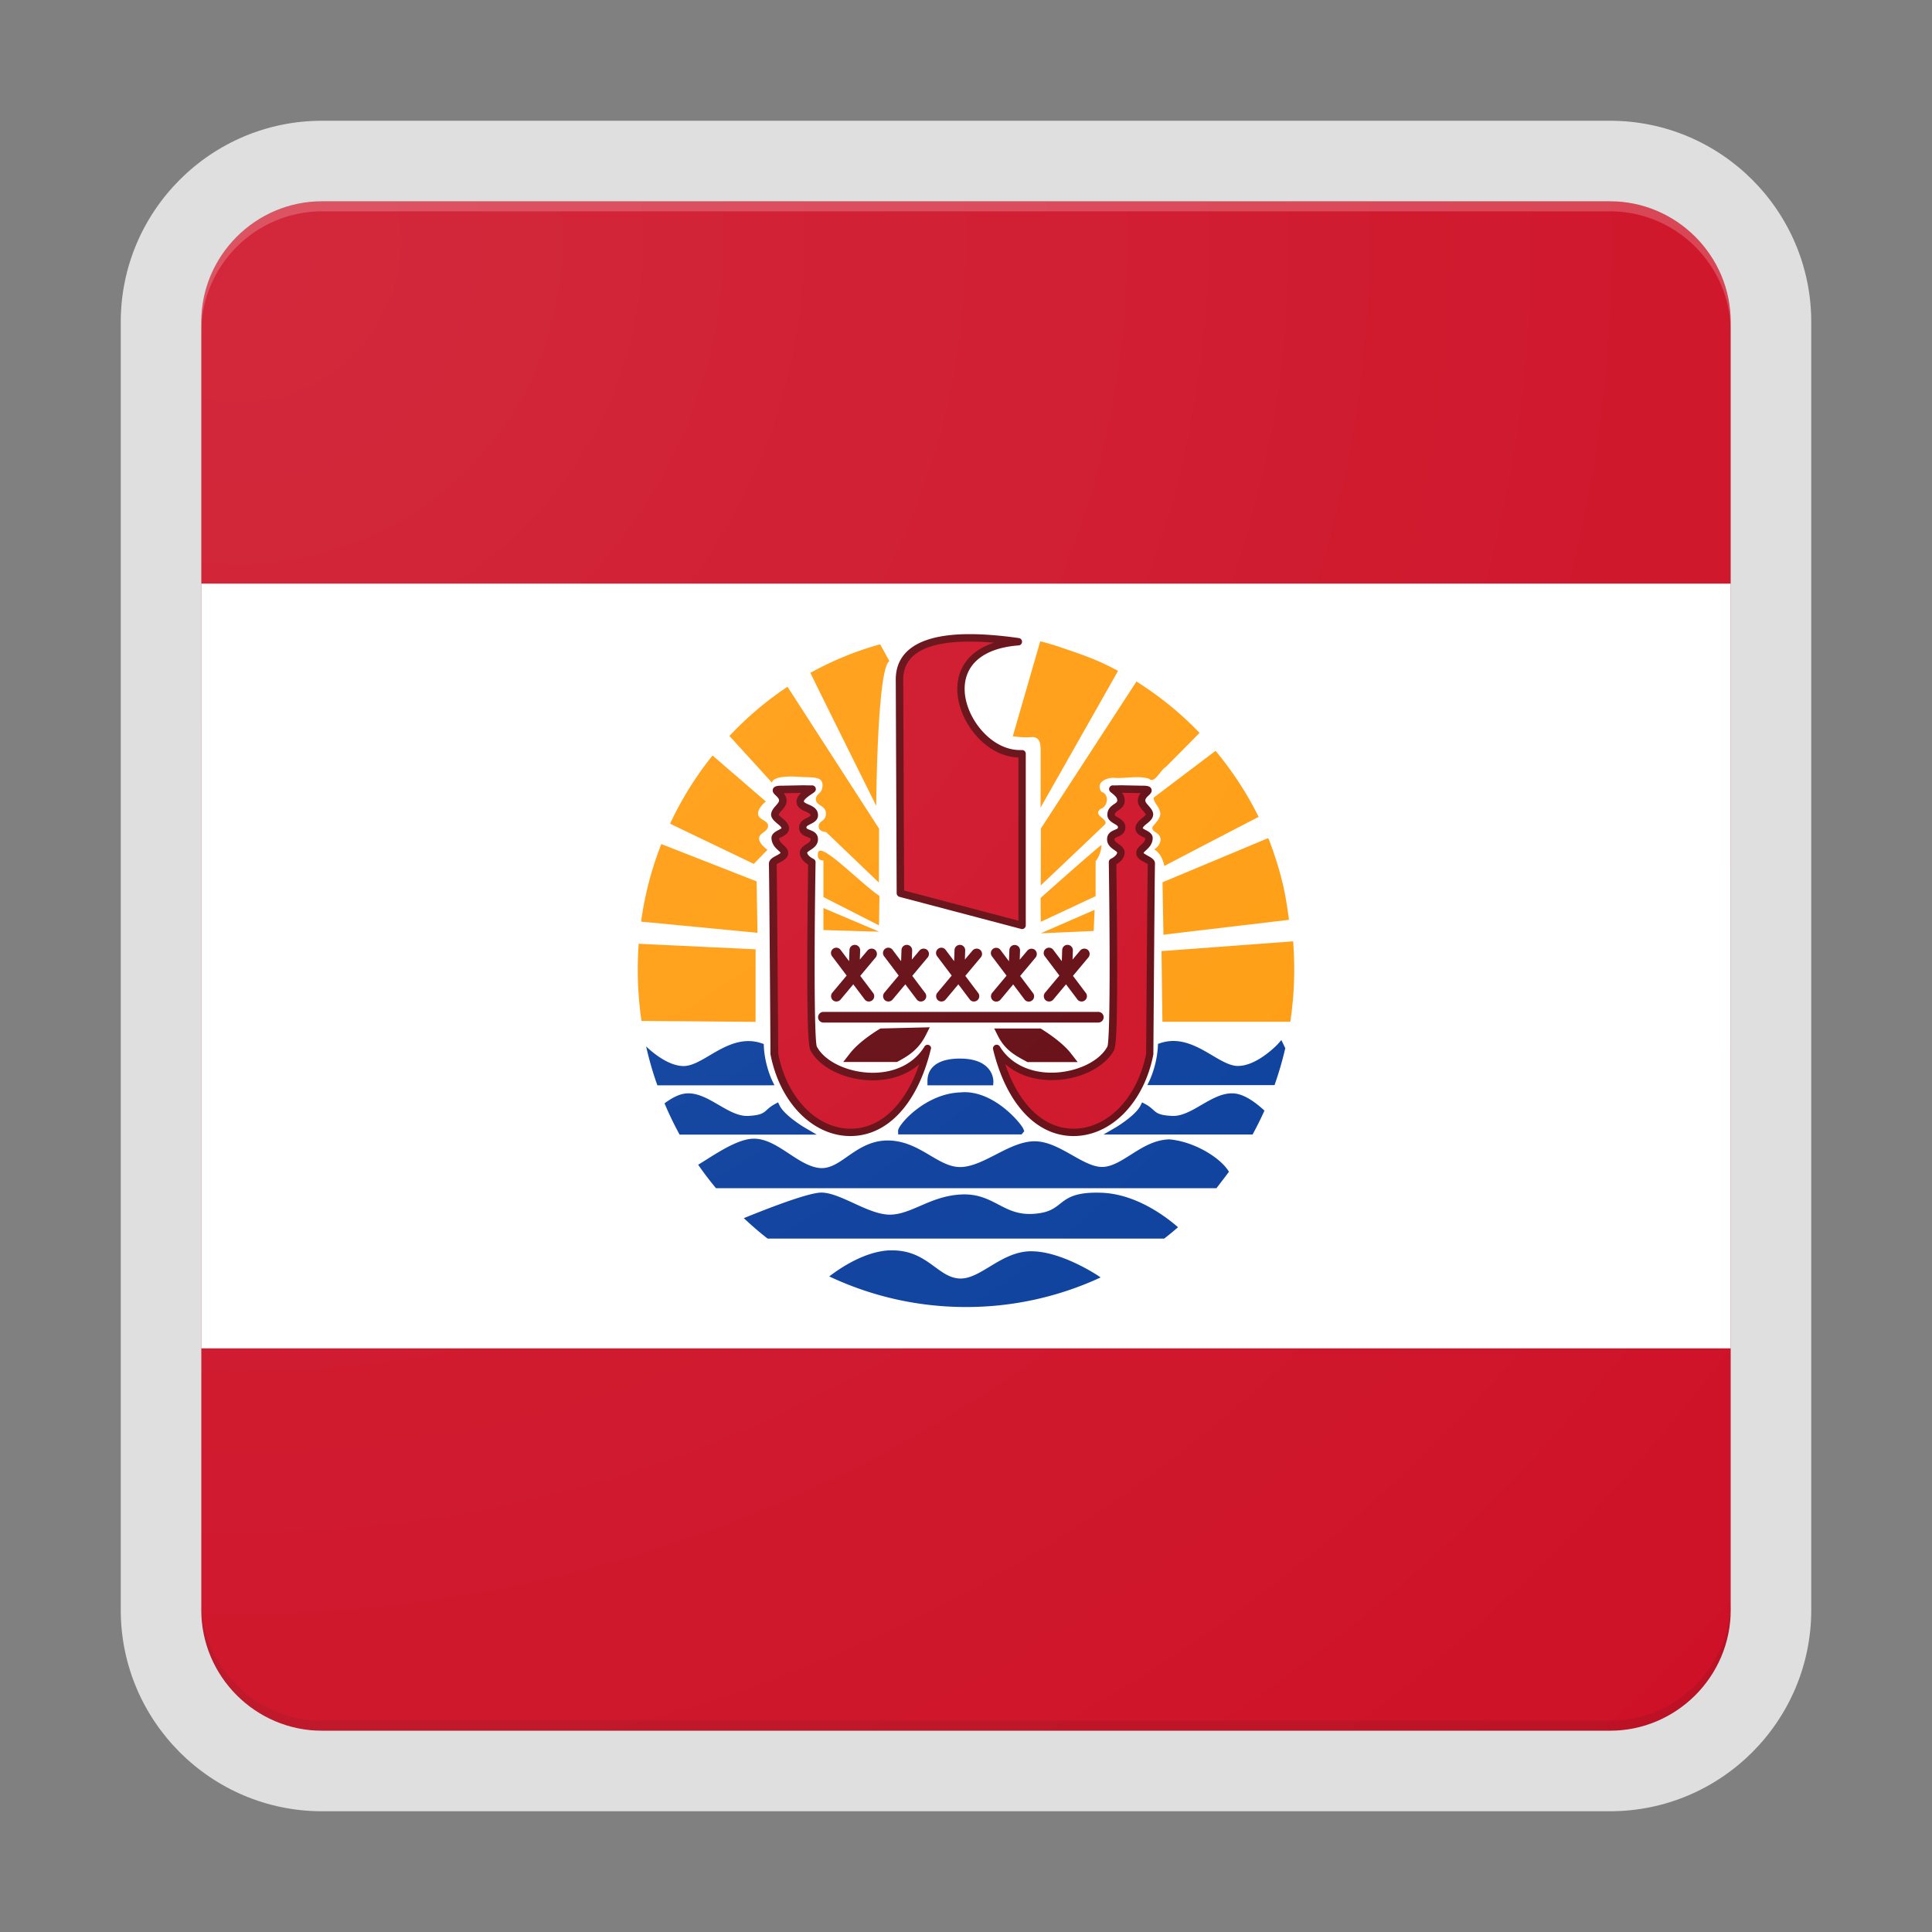 <svg xmlns="http://www.w3.org/2000/svg" width="192" height="192"><rect width="100%" height="100%" fill="#808080" stroke="none"/><path fill="#CE1126" d="M172 160V32c0-6.6-5.4-12-12-12H32c-6.6 0-12 5.4-12 12v128c0 6.6 5.4 12 12 12h128c6.6 0 12-5.4 12-12z"/><path fill="#FFF" d="M20 58h152v76H20z"/><path fill="#FF9C10" d="M103.42 74.46c-.04-.43 0-1.15-.77-1.21-.86.05-1.15.02-2-.08l2.73-9.44c.07.02.14.04.21.05.67.18 1.34.38 1.99.61 1.23.41 2.46.84 3.65 1.35.64.29 1.27.6 1.88.93-2.56 4.53-5.13 9.06-7.7 13.59.01-1.93.01-3.87.01-5.8zm-22.89-7.59c1.87 3.81 6.55 13.21 6.55 13.21s.08-13.65 1.31-14.38l-.92-1.67c-2.43.67-4.76 1.63-6.94 2.84zm1.55 13.98c0 .82-.71.65-.72 1.29 0 .53.74.55.74.55l5.24 5.02.02-5.36-9.1-14.1c-2.1 1.4-4.04 3.04-5.77 4.89l4.22 4.63c.15-.57 1.42-.66 2.71-.57 1.29.09 2.32-.09 2.32.83 0 .91-.66.78-.66 1.42.02.63 1 .58 1 1.4zm43 .33a33.052 33.052 0 00-4.28-6.56c-2.05 1.55-4.11 3.1-6.16 4.66.01.45.46.8.59 1.24.29.61-.29 1.15-.64 1.58-.29.4.33.6.54.84.46.47.06 1.2-.43 1.47.59.35.88 1.01 1.01 1.65 3.12-1.64 6.25-3.26 9.37-4.88zm3.43 12.37l-13.08.97.09 7.02h12.71c.25-1.69.39-3.41.39-5.17 0-.94-.04-1.88-.11-2.82zM115.88 76.2c1.11-1.12 2.23-2.24 3.33-3.37a33.082 33.082 0 00-6.27-5.1c-3.17 4.87-6.34 9.74-9.5 14.61 0 1.88-.01 3.77-.01 5.65 2.13-2.02 4.26-4.03 6.38-6.06.4-.57-1.28-.85-.44-1.54.76-.24.89-1.47.09-1.7-.66-.97.6-1.48 1.39-1.38 1.1.05 2.24-.24 3.32.07.58.57 1.13-.86 1.71-1.18zm-50.16 7.68c-.96 2.44-1.64 5.02-2.01 7.71l11.57 1.11-.09-5.11-9.47-3.71zm10.61-1.8c.02-.55-.98-.62-.99-1.18-.06-.6.77-1.25.77-1.25l-5.3-4.57a33.493 33.493 0 00-4.22 6.78l8.32 3.99 1.36-1.4s-.87-.6-.83-1.14c.01-.55.87-.63.89-1.23zm-12.95 14.3c0 1.73.13 3.43.37 5.08l11.34.09v-7.21l-11.62-.55c-.06.85-.09 1.72-.09 2.59zm17.9-11.52c-.09.73.55.64.55.64v3.65l5.52 2.81.05-2.92c-2.07-1.41-6.09-5.7-6.12-4.18zm22.15 7.89l5.26-.23.09-2.1-5.35 2.33zm0-1.14l5.45-2.55v-3.47s.58-.71.58-1.62c-1.06.82-6.05 5.27-6.05 5.27l.02 2.37zm-16.08.34zm-5.52.48l5.54.16-5.54-2.35v2.19zm46.27-1.02zm-12.48 1.48l12.48-1.48c-.16-1.14-.32-2.28-.58-3.4-.35-1.5-.81-2.97-1.35-4.41-.04-.11-.1-.2-.14-.31l-10.5 4.39.09 5.21z"/><path fill="#083D9C" d="M109.01 126.7l.37.25A31.739 31.739 0 0196 129.89c-4.85 0-9.45-1.09-13.59-3.04 1.22-.94 3.55-2.45 5.92-2.59H88.67c1.99 0 3.18.87 4.23 1.64.78.57 1.46 1.07 2.36 1.15 1.02.09 2.02-.52 3.09-1.17 1.14-.69 2.42-1.47 3.96-1.53h.2c2.91.01 6.35 2.26 6.5 2.35zm17.97-22.93c-.02.02-2.11 2.24-4.05 2.16-.74-.03-1.59-.53-2.48-1.06-1.13-.67-2.42-1.42-3.84-1.42-.44 0-.87.07-1.29.21l-.24.08-.01.25a9.868 9.868 0 01-.8 3.33l-.25.52h12.64c.42-1.19.78-2.42 1.07-3.67l-.39-.81-.36.41zm-50.02 4.08l-.25-.52c-.01-.02-.71-1.51-.8-3.33l-.01-.25-.24-.08c-.42-.14-.85-.21-1.29-.21-1.42 0-2.71.75-3.84 1.42-.89.53-1.74 1.02-2.48 1.06-1.57.07-3.26-1.39-3.84-1.95.3 1.32.67 2.62 1.12 3.87h11.05l.58-.01zm42.43 1.96c-.96.56-1.94 1.13-2.89 1.09-1.29-.06-1.55-.29-1.9-.61-.19-.17-.41-.37-.77-.56l-.33-.18-.17.34c-.42.84-1.95 1.86-2.5 2.18l-1.17.68h14.82c.42-.78.82-1.57 1.18-2.38-.91-.84-2.05-1.67-3.1-1.71-1.09-.06-2.15.56-3.17 1.15zm-14.08 9.85c-.55.43-1.07.84-2.46.96-1.63.14-2.6-.38-3.64-.92-.98-.51-1.99-1.04-3.54-1-1.71.05-3.04.63-4.22 1.14-.98.42-1.9.83-2.9.87-1.15.04-2.48-.57-3.78-1.17-1.2-.55-2.34-1.06-3.24-1.02-1.51.08-6.02 1.89-7.61 2.54.76.71 1.54 1.39 2.36 2.03h39.42c.47-.37.93-.74 1.37-1.13-1.2-1.05-4.23-3.36-7.73-3.43-2.52-.07-3.29.54-4.03 1.13zm16.82-3.21c-.79-1.36-3.43-3.01-5.92-3.22h-.04c-1.46.05-2.65.8-3.8 1.53-.95.6-1.85 1.17-2.76 1.21h-.09c-.9 0-1.91-.57-2.97-1.17-1.2-.68-2.44-1.38-3.73-1.38h-.13c-1.26.05-2.51.69-3.73 1.32-1.19.61-2.41 1.24-3.55 1.24-1.03 0-1.97-.56-2.97-1.15-1.18-.7-2.51-1.49-4.23-1.49-1.7 0-2.92.85-3.99 1.59-.94.66-1.75 1.22-2.72 1.15-1.03-.08-2.07-.76-3.07-1.42-1.12-.74-2.27-1.5-3.51-1.5-1.42 0-3.29 1.18-4.78 2.12-.24.15-.51.32-.76.47.56.81 1.15 1.58 1.77 2.33h49.74c.41-.54.83-1.08 1.24-1.63zm-20.61-3.71l.27-.32-.09-.23c-.22-.52-2.76-3.65-5.85-3.65-.13 0-.26.01-.36.02-3.53.09-6.25 3.24-6.24 3.81l.01.37h12.26zm-2.8-5.24c0-.03.03-.76-.57-1.39-.57-.6-1.5-.91-2.75-.91s-2.16.28-2.7.84c-.37.38-.54.86-.53 1.45v.37h6.53l.02-.36zm-18.73 4.57c-.55-.32-2.08-1.34-2.5-2.18l-.17-.34-.33.18c-.37.2-.58.39-.77.56-.35.32-.61.55-1.9.61-.95.04-1.93-.53-2.89-1.09-1.02-.59-2.07-1.21-3.16-1.15-.73.03-1.51.45-2.23.99.45 1.07.95 2.11 1.5 3.11h13.63l-1.18-.69z"/><path fill="#CE1126" d="M89.49 88.78l-.09-21.26c0-2.62 2.22-5.11 11.82-3.74-9.78.73-5.17 11.4.37 11.13v17.06l-12.1-3.19zm-8.62 15.44c-.49-.14-.2-18.54-.2-18.54s-.79-.35-.82-.92c-.04-.57 1.07-.62 1.07-1.36 0-.73-1.13-.44-1.15-1.18 0-.7 1.2-.61 1.15-1.26-.06-.73-1.34-.62-1.4-1.3-.04-.54.92-1 1.18-1.25-.17.01-.89-.01-.89-.01-.67.01-1.34.03-2.01.04-1.43 0 .02.31 0 1.12-.01.53-.73.89-.79 1.35-.02.48 1.02.81 1.03 1.38.01.51-1.02.54-.99 1.02.06.8.92.98.9 1.46-.01.48-1.15.67-1.15 1.06.04.75.16 18.93.16 18.93 1.81 9.26 12.25 11.62 15.21-.57-2.62 4.32-9.65 3.04-11.3.03zm32.41-19.43c-.01-.49.84-.66.9-1.46.04-.47-1-.51-.99-1.02.01-.57 1.06-.91 1.03-1.38-.06-.46-.78-.82-.79-1.35-.02-.82 1.43-1.12 0-1.12-.67-.01-1.34-.03-2.01-.04 0 0-.68.02-.85.01.27.24.85.6.81 1.18-.05.68-.92.59-.98 1.32-.05.65 1.05.6 1.06 1.3-.02.74-1.08.45-1.08 1.18s1.04.78 1 1.36c-.04.57-.82.92-.82.92s.29 18.41-.2 18.54c-1.64 3.01-8.68 4.28-11.31-.02 2.96 12.18 13.4 9.83 15.21.57 0 0 .12-18.18.16-18.93.01-.39-1.13-.58-1.14-1.06zM99.06 104.2z"/><path fill="#630810" d="M89.4 89.13l12.09 3.19c.03.01.06.01.09.01a.37.37 0 00.36-.37V74.91c0-.1-.04-.2-.11-.27a.378.378 0 00-.27-.1h-.19c-2.92 0-5.4-3.22-5.5-5.89-.1-2.6 1.86-4.25 5.36-4.51.19-.01.33-.17.34-.35a.37.37 0 00-.32-.38c-1.82-.26-3.47-.39-4.88-.39-6.08 0-7.35 2.44-7.35 4.5l.09 21.26c.01.17.13.31.29.35zm9.38-25.26c-2.4.79-3.72 2.49-3.64 4.81.11 3.01 2.77 6.49 6.07 6.6V91.5l-11.36-3-.09-20.97c.01-2.92 3.04-4.17 9.02-3.66zm-6.46 39.99a.354.354 0 00-.45.15c-1.01 1.65-2.88 2.6-5.13 2.6-2.4 0-4.73-1.08-5.54-2.56-.01-.02-.02-.03-.03-.05-.29-1.04-.23-11.73-.12-18.31a.36.36 0 00-.22-.34c-.19-.09-.59-.35-.61-.61 0-.06.19-.18.31-.26.3-.19.76-.49.76-1.07 0-.62-.5-.81-.8-.93-.31-.12-.35-.16-.35-.25 0-.11.1-.18.4-.33.32-.16.8-.39.75-.97-.05-.59-.56-.82-.94-.98-.27-.12-.45-.21-.46-.31-.01-.19.52-.56.73-.7.14-.09.25-.17.34-.25.11-.1.15-.27.09-.41a.386.386 0 00-.36-.23c-.15.01-.76-.01-.85-.01h-.04l-2.01.04c-.43 0-.84 0-.97.32-.11.28.1.49.26.64.16.15.35.33.34.52 0 .15-.17.33-.32.51-.2.22-.42.47-.47.83-.02.41.32.69.61.94.18.15.42.34.42.46-.03.05-.22.15-.32.2-.28.15-.71.37-.67.85.05.58.4.91.66 1.15.1.09.24.22.24.25-.04.08-.3.22-.44.29-.34.18-.71.39-.72.81.04.73.16 18.73.16 18.91 0 .02 0 .05.01.07.93 4.75 4.19 8.07 7.93 8.07 3.69 0 6.68-3.22 7.99-8.62.08-.17-.02-.35-.18-.42zm-7.78 8.31c-3.38 0-6.34-3.06-7.2-7.44-.01-1.11-.12-17.57-.16-18.83.07-.06.22-.14.33-.2.36-.19.8-.44.82-.9.01-.39-.26-.63-.48-.83-.21-.19-.39-.36-.43-.64.05-.05.19-.12.28-.16.29-.15.72-.37.71-.86-.01-.46-.39-.77-.69-1.02-.12-.1-.31-.25-.34-.33.03-.1.16-.25.28-.38.22-.25.5-.56.51-.98.01-.32-.13-.57-.28-.77l1.73-.03c-.27.25-.48.55-.46.92.04.55.53.77.89.93.35.15.49.24.51.37.01.06-.1.13-.34.25-.32.16-.81.4-.81.99.02.61.52.81.82.92.32.13.33.16.33.25 0 .17-.14.27-.42.46-.29.18-.68.44-.65.92.04.56.52.93.82 1.11-.01.98-.07 5.01-.08 9-.02 7.83.12 9.26.37 9.57.98 1.69 3.49 2.87 6.14 2.87 1.83 0 3.43-.57 4.62-1.6-1.39 4.04-3.86 6.41-6.82 6.41zm29.54-27.12c-.14-.08-.4-.22-.43-.28 0-.05.14-.18.24-.27.26-.24.62-.57.66-1.15.04-.48-.39-.7-.67-.85-.1-.05-.29-.15-.31-.19 0-.13.24-.33.42-.47.3-.24.63-.52.61-.97-.04-.33-.27-.58-.46-.8-.16-.18-.32-.36-.32-.51-.01-.2.19-.38.34-.52.16-.15.37-.35.26-.64-.13-.32-.54-.32-.96-.32l-2.01-.04h-.04c-.08 0-.65.02-.8.01-.15-.01-.3.08-.36.23a.37.37 0 00.09.41l.17.14c.31.25.54.46.52.73-.01.14-.08.2-.31.35-.26.18-.62.42-.67.97-.05.55.39.81.68.98.28.16.37.23.37.35 0 .11-.03.14-.32.26-.28.12-.76.32-.76.93 0 .58.43.87.71 1.07.14.09.29.2.29.26-.02.26-.42.52-.61.61-.13.06-.22.19-.22.34.1 6.58.16 17.27-.13 18.31-.01.02-.02.03-.03.05-.81 1.48-3.14 2.56-5.54 2.56-2.25 0-4.12-.95-5.13-2.6-.09-.15-.29-.22-.45-.15-.17.07-.26.25-.22.43 1.31 5.4 4.3 8.62 7.99 8.62 3.74 0 7-3.32 7.93-8.07 0-.02.01-.05.01-.07 0-.18.13-18.18.16-18.93.01-.39-.37-.6-.7-.78zm-.18 19.68c-.87 4.38-3.83 7.44-7.2 7.44-2.96 0-5.43-2.37-6.81-6.43 1.18 1.03 2.79 1.6 4.62 1.6 2.66 0 5.16-1.18 6.14-2.87.26-.32.39-1.75.37-9.57-.01-4-.07-8.02-.08-9 .3-.18.78-.55.82-1.11.03-.48-.34-.73-.61-.92-.27-.19-.39-.29-.39-.46 0-.1.01-.13.31-.25.28-.12.75-.32.77-.93 0-.56-.45-.82-.74-.99-.27-.15-.33-.21-.32-.28.02-.18.1-.25.35-.42.25-.17.6-.4.64-.91.02-.34-.1-.62-.27-.85l1.86.04c-.16.2-.29.45-.28.77.01.42.29.73.51.98.12.13.24.28.28.38-.04.08-.23.24-.34.33-.3.25-.68.56-.69 1.02-.01.49.42.71.71.86.09.04.23.12.28.16-.03.28-.22.45-.43.64-.22.2-.49.45-.48.83.01.47.46.71.82.9.11.06.26.14.33.2-.05 1.44-.16 17.74-.17 18.84zm-26.52-2.45l.12-.07 4.9-.12-.4.79c-.72 1.42-1.71 2.04-2.75 2.6l-.12.06H83.8l.67-.86c.96-1.24 2.83-2.35 2.91-2.4zm19.05 2.41l.67.86h-4.99l-.24-.13c-.98-.53-1.98-1.07-2.68-2.44l-.39-.77h4.6l.13.07c.06.05 1.93 1.16 2.9 2.41zm-25.13-3.6c0-.29.24-.53.53-.53h27.32c.29 0 .53.24.53.53 0 .29-.24.53-.53.53H81.83c-.29 0-.53-.23-.53-.53zm1.41-2.43l1.43-1.71-1.45-1.92a.526.526 0 01.1-.74c.23-.18.57-.13.74.1l.85 1.13.04-1.11c.01-.29.25-.52.55-.51.29.01.52.26.51.55l-.03.91.76-.9c.19-.22.52-.25.75-.07.22.19.25.52.07.75l-1.54 1.84 1.28 1.7c.18.23.13.57-.1.74-.1.07-.21.11-.32.11-.16 0-.32-.07-.42-.21l-1.13-1.5-1.27 1.52a.543.543 0 01-.75.07.547.547 0 01-.07-.75zm5.17 0l1.43-1.71-1.45-1.92a.526.526 0 01.1-.74c.23-.18.57-.13.74.1l.85 1.13.04-1.11c.01-.29.25-.52.55-.51.29.01.52.26.51.55l-.03.91.76-.9c.19-.22.52-.25.75-.07.22.19.25.52.07.75l-1.54 1.84 1.28 1.7c.18.23.13.57-.1.74-.1.07-.21.11-.32.11-.16 0-.32-.07-.42-.21l-1.13-1.5-1.27 1.52a.543.543 0 01-.75.07.547.547 0 01-.07-.75zm9.59-3.52l-1.54 1.84 1.28 1.7c.18.23.13.57-.1.74-.1.07-.21.11-.32.11-.16 0-.32-.07-.42-.21l-1.13-1.5-1.27 1.52a.543.543 0 01-.75.07.546.546 0 01-.07-.75l1.43-1.71-1.45-1.92a.526.526 0 01.1-.74c.23-.18.57-.13.74.1l.85 1.13.04-1.11c.01-.29.26-.52.55-.51.29.01.52.26.51.55l-.03.91.76-.9c.19-.22.52-.25.75-.07.23.19.26.53.07.75zm3.87.23l.76-.9c.19-.22.52-.25.75-.07.22.19.25.52.07.75l-1.54 1.84 1.28 1.7c.18.23.13.57-.1.74-.1.07-.21.11-.32.11-.16 0-.32-.07-.42-.21l-1.13-1.5-1.27 1.52a.543.543 0 01-.75.07.546.546 0 01-.07-.75l1.43-1.71-1.45-1.92a.526.526 0 01.1-.74c.23-.18.57-.13.74.1l.85 1.13.04-1.11c.01-.29.25-.52.55-.51.29.01.52.26.51.55l-.03.91zm2.51 3.29l1.43-1.71-1.45-1.92a.526.526 0 01.1-.74c.23-.18.57-.13.74.1l.85 1.13.04-1.11c.01-.29.26-.53.55-.51.29.01.52.26.51.55l-.03.91.76-.9c.19-.22.52-.25.75-.07.22.19.25.52.07.75l-1.54 1.84 1.28 1.7c.18.23.13.57-.1.74-.1.07-.21.11-.32.11-.16 0-.32-.07-.42-.21l-1.13-1.5-1.27 1.52a.543.543 0 01-.75.07.547.547 0 01-.07-.75z"/><g><path fill="none" d="M172 160V32c0-6.6-5.4-12-12-12H32c-6.6 0-12 5.4-12 12v128c0 6.6 5.4 12 12 12h128c6.6 0 12-5.4 12-12z" opacity=".4"/><path fill="none" d="M0 0v192h192V0H0z"/><path fill="#DFDFDF" d="M160 20c6.6 0 12 5.4 12 12v128c0 6.6-5.4 12-12 12H32c-6.6 0-12-5.4-12-12V32c0-6.6 5.4-12 12-12h128m0-8H32c-11.03 0-20 8.97-20 20v128c0 11.03 8.97 20 20 20h128c11.03 0 20-8.97 20-20V32c0-11.03-8.97-20-20-20z"/><path fill="#FFF" fill-opacity=".2" d="M160 20H32c-6.6 0-12 5.4-12 12v1c0-6.6 5.4-12 12-12h128c6.6 0 12 5.4 12 12v-1c0-6.6-5.4-12-12-12z"/><path fill="#212121" fill-opacity=".1" d="M160 172H32c-6.6 0-12-5.4-12-12v-1c0 6.6 5.4 12 12 12h128c6.6 0 12-5.4 12-12v1c0 6.6-5.4 12-12 12z"/><radialGradient id="a" cx="23.768" cy="23.933" r="204.625" gradientUnits="userSpaceOnUse"><stop offset="0" stop-color="#fff" stop-opacity=".1"/><stop offset="1" stop-color="#fff" stop-opacity="0"/></radialGradient><path fill="url(#a)" d="M160 172H32c-6.6 0-12-5.4-12-12V32c0-6.6 5.4-12 12-12h128c6.6 0 12 5.4 12 12v128c0 6.6-5.4 12-12 12z"/></g></svg>